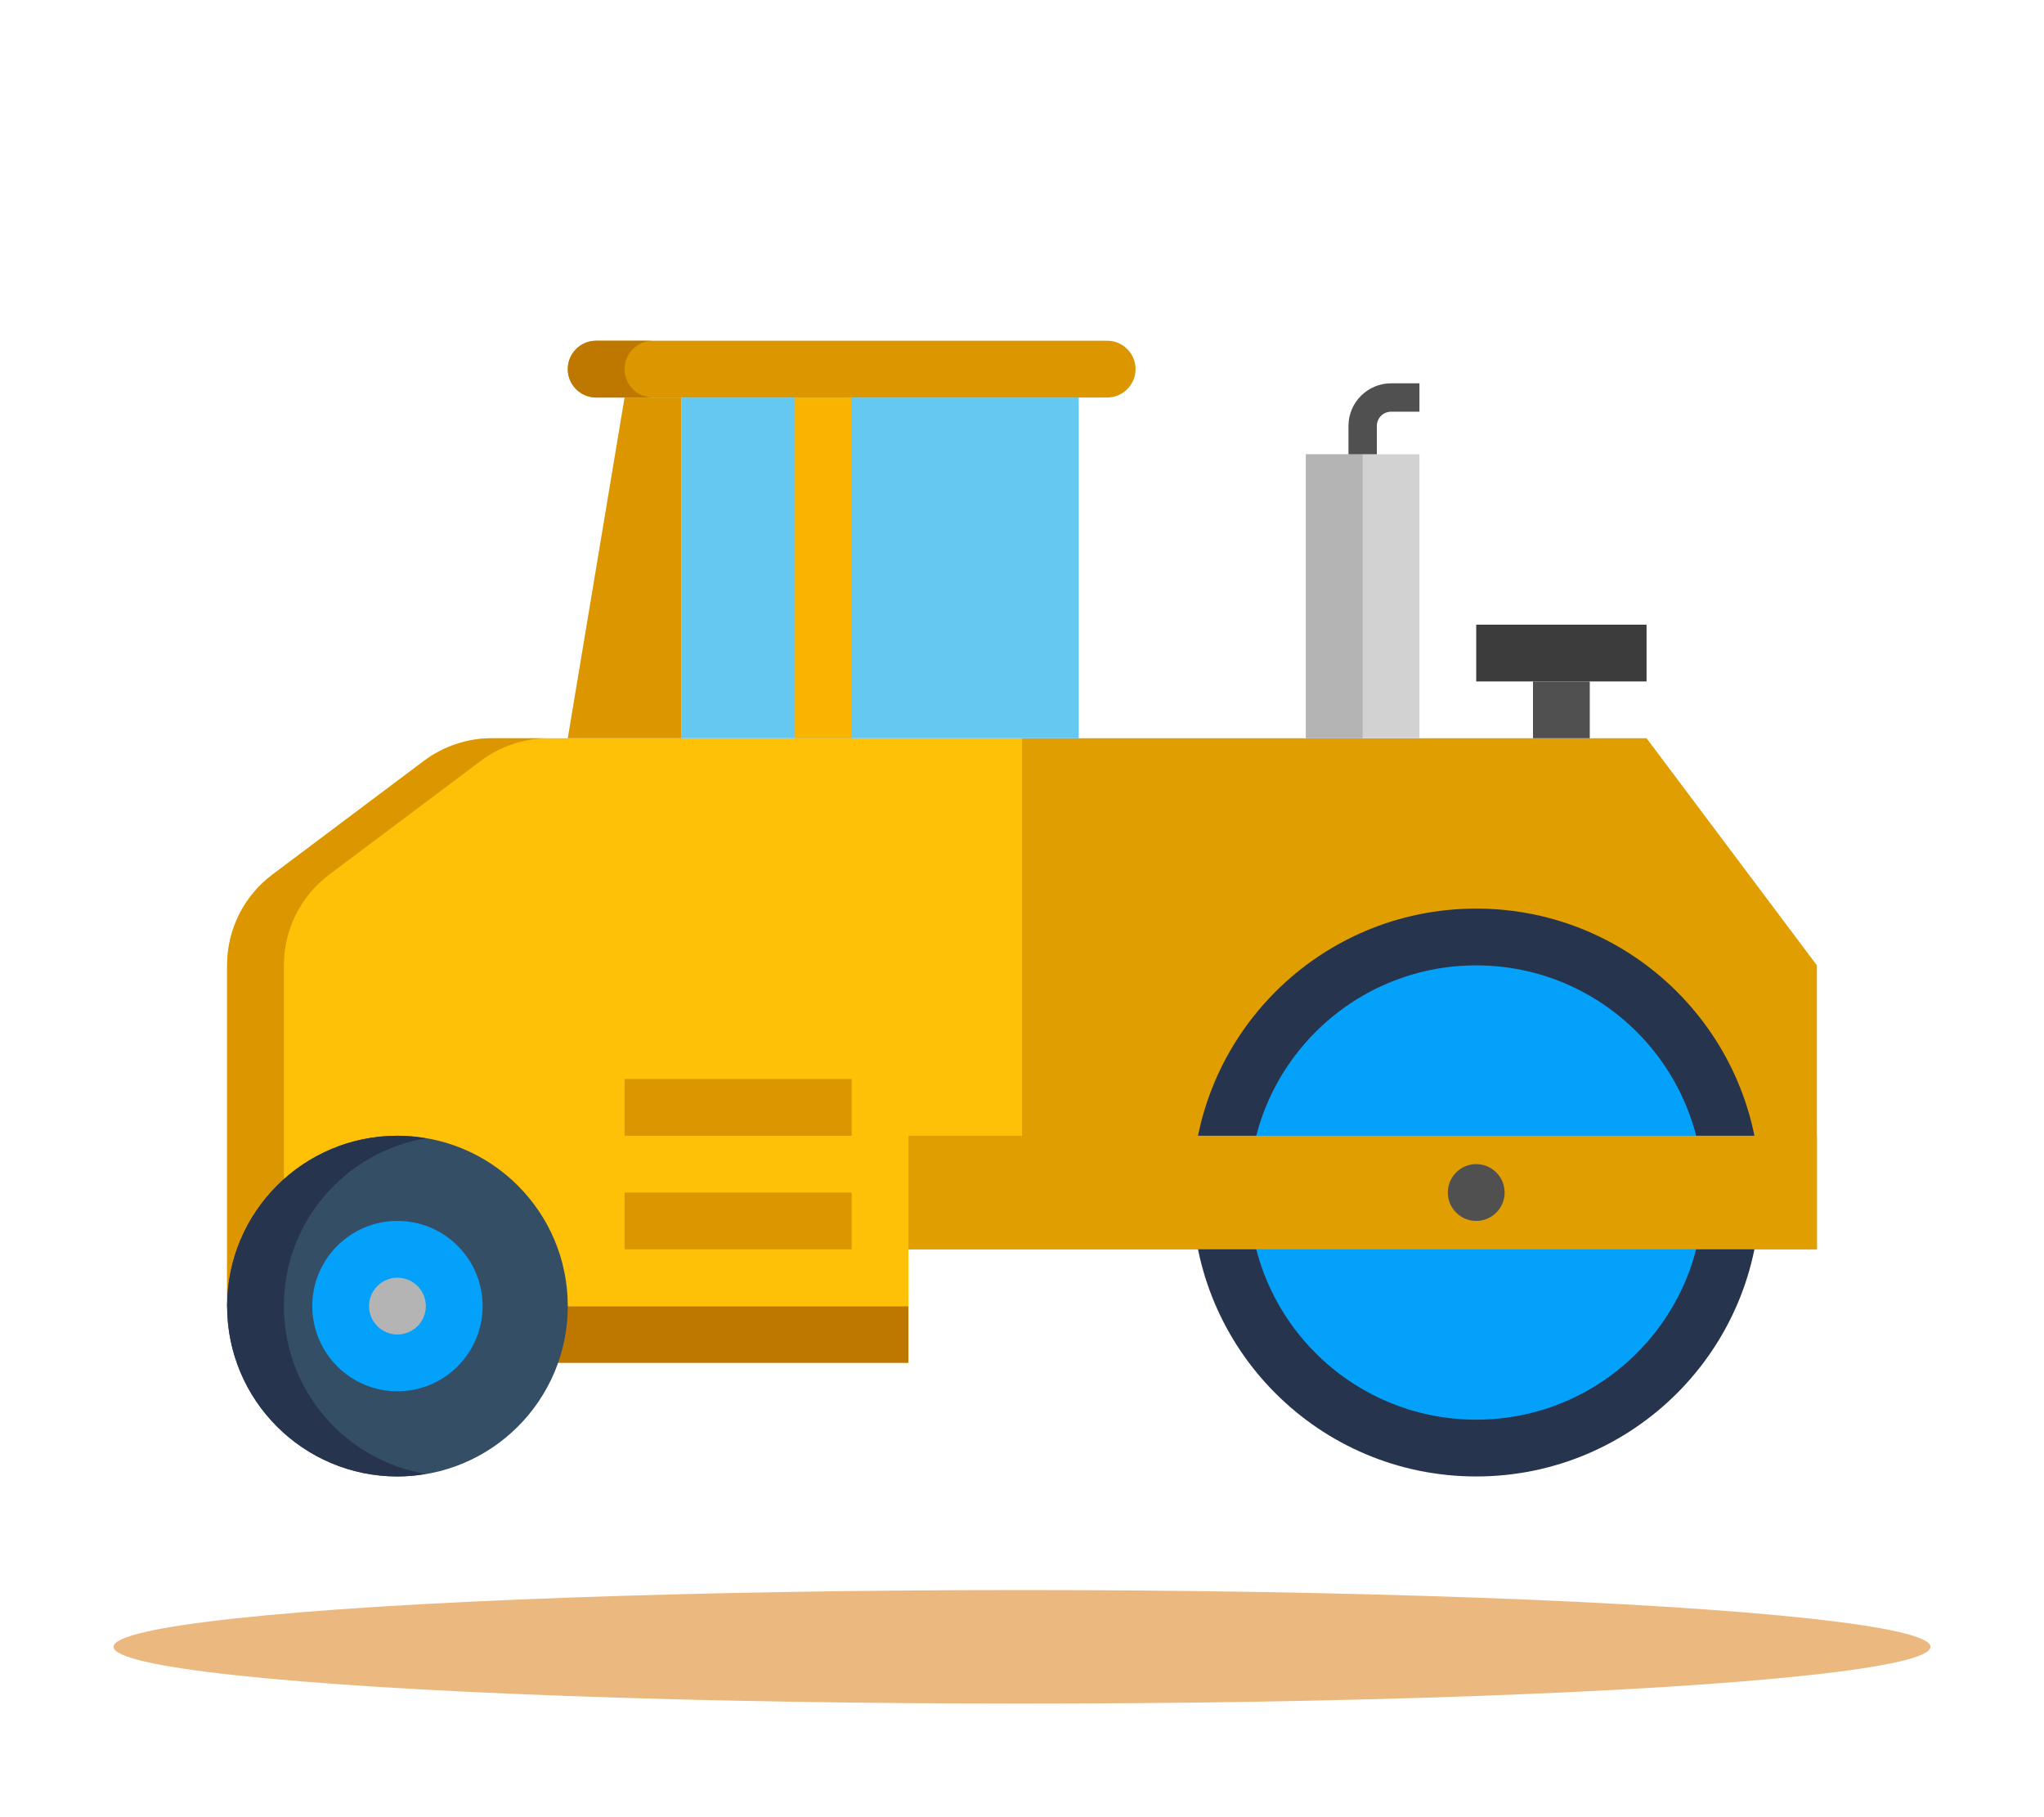 <svg width="36" height="32" viewBox="0 0 36 32" fill="none" xmlns="http://www.w3.org/2000/svg">
<ellipse opacity="0.5" cx="18" cy="29" rx="16" ry="1" fill="#D97400"/>
<path d="M9 23H16V24H9V23Z" fill="#BE7800"/>
<path d="M32 22H16L18 13H29L32 17V22Z" fill="#E09E00"/>
<path d="M4 23V17C4 16.37 4.296 15.777 4.8 15.4L7.466 13.4C7.812 13.14 8.234 13 8.666 13H18V20L16 22V23H4Z" fill="#FFC107"/>
<path d="M5.8 15.4L8.466 13.4C8.812 13.14 9.233 13 9.666 13H8.666C8.234 13 7.812 13.14 7.466 13.4L4.8 15.4C4.296 15.777 4 16.37 4 17V23H5V17C5 16.37 5.296 15.777 5.8 15.4Z" fill="#DC9600"/>
<path d="M7 26C5.343 26 4 24.657 4 23C4 21.343 5.343 20 7 20C8.657 20 10 21.343 10 23C10 24.657 8.657 26 7 26Z" fill="#344E66"/>
<path d="M26 26C23.238 26 21 23.762 21 21C21 18.238 23.238 16 26 16C28.762 16 31 18.238 31 21C31 23.762 28.762 26 26 26Z" fill="#27344D"/>
<path d="M26 25C28.209 25 30 23.209 30 21C30 18.791 28.209 17 26 17C23.791 17 22 18.791 22 21C22 23.209 23.791 25 26 25Z" fill="#03A1FA"/>
<path d="M5 23C5 21.514 6.082 20.284 7.5 20.045C7.337 20.017 7.17 20 7 20C5.343 20 4 21.343 4 23C4 24.657 5.343 26 7 26C7.17 26 7.337 25.983 7.5 25.955C6.082 25.716 5 24.486 5 23Z" fill="#27344D"/>
<path d="M7 24.5C6.171 24.5 5.5 23.828 5.5 23C5.5 22.172 6.171 21.5 7 21.5C7.829 21.5 8.5 22.172 8.5 23C8.5 23.828 7.829 24.5 7 24.5Z" fill="#03A1FA"/>
<path d="M7 23.5C6.724 23.5 6.5 23.276 6.5 23C6.5 22.724 6.724 22.5 7 22.5C7.276 22.5 7.5 22.724 7.5 23C7.5 23.276 7.276 23.5 7 23.5Z" fill="#B4B4B4"/>
<path d="M12 7H19V13H12V7Z" fill="#64C8F0"/>
<path d="M12 13H10L11 7H12V13Z" fill="#DC9600"/>
<path d="M19.5 7H10.5C10.224 7 10 6.776 10 6.5C10 6.224 10.224 6 10.5 6H19.5C19.776 6 20 6.224 20 6.5C20 6.776 19.776 7 19.5 7Z" fill="#DC9600"/>
<path d="M11 6.5C11 6.224 11.224 6 11.5 6H10.5C10.224 6 10 6.224 10 6.5C10 6.776 10.224 7 10.5 7H11.5C11.224 7 11 6.776 11 6.5Z" fill="#BE7800"/>
<path d="M16 20H32V22H16V20Z" fill="#E09E00"/>
<path d="M26 21.5C25.724 21.5 25.5 21.276 25.5 21C25.5 20.724 25.724 20.5 26 20.5C26.276 20.5 26.5 20.724 26.5 21C26.5 21.276 26.276 21.5 26 21.5Z" fill="#505050"/>
<path d="M11 21H15V22H11V21Z" fill="#DC9600"/>
<path d="M11 19H15V20H11V19Z" fill="#DC9600"/>
<path d="M14 7H15V13H14V7Z" fill="#FAB400"/>
<path d="M26 11H29V12H26V11Z" fill="#3C3C3C"/>
<path d="M27 12H28V13H27V12Z" fill="#505050"/>
<path d="M23 8H25V13H23V8Z" fill="#D2D2D2"/>
<path d="M23 8H24V13H23V8Z" fill="#B4B4B4"/>
<path d="M24.25 8H23.75V7.5C23.75 7.087 24.087 6.75 24.5 6.75H25V7.25H24.5C24.362 7.25 24.25 7.362 24.25 7.5V8Z" fill="#505050"/>
</svg>
